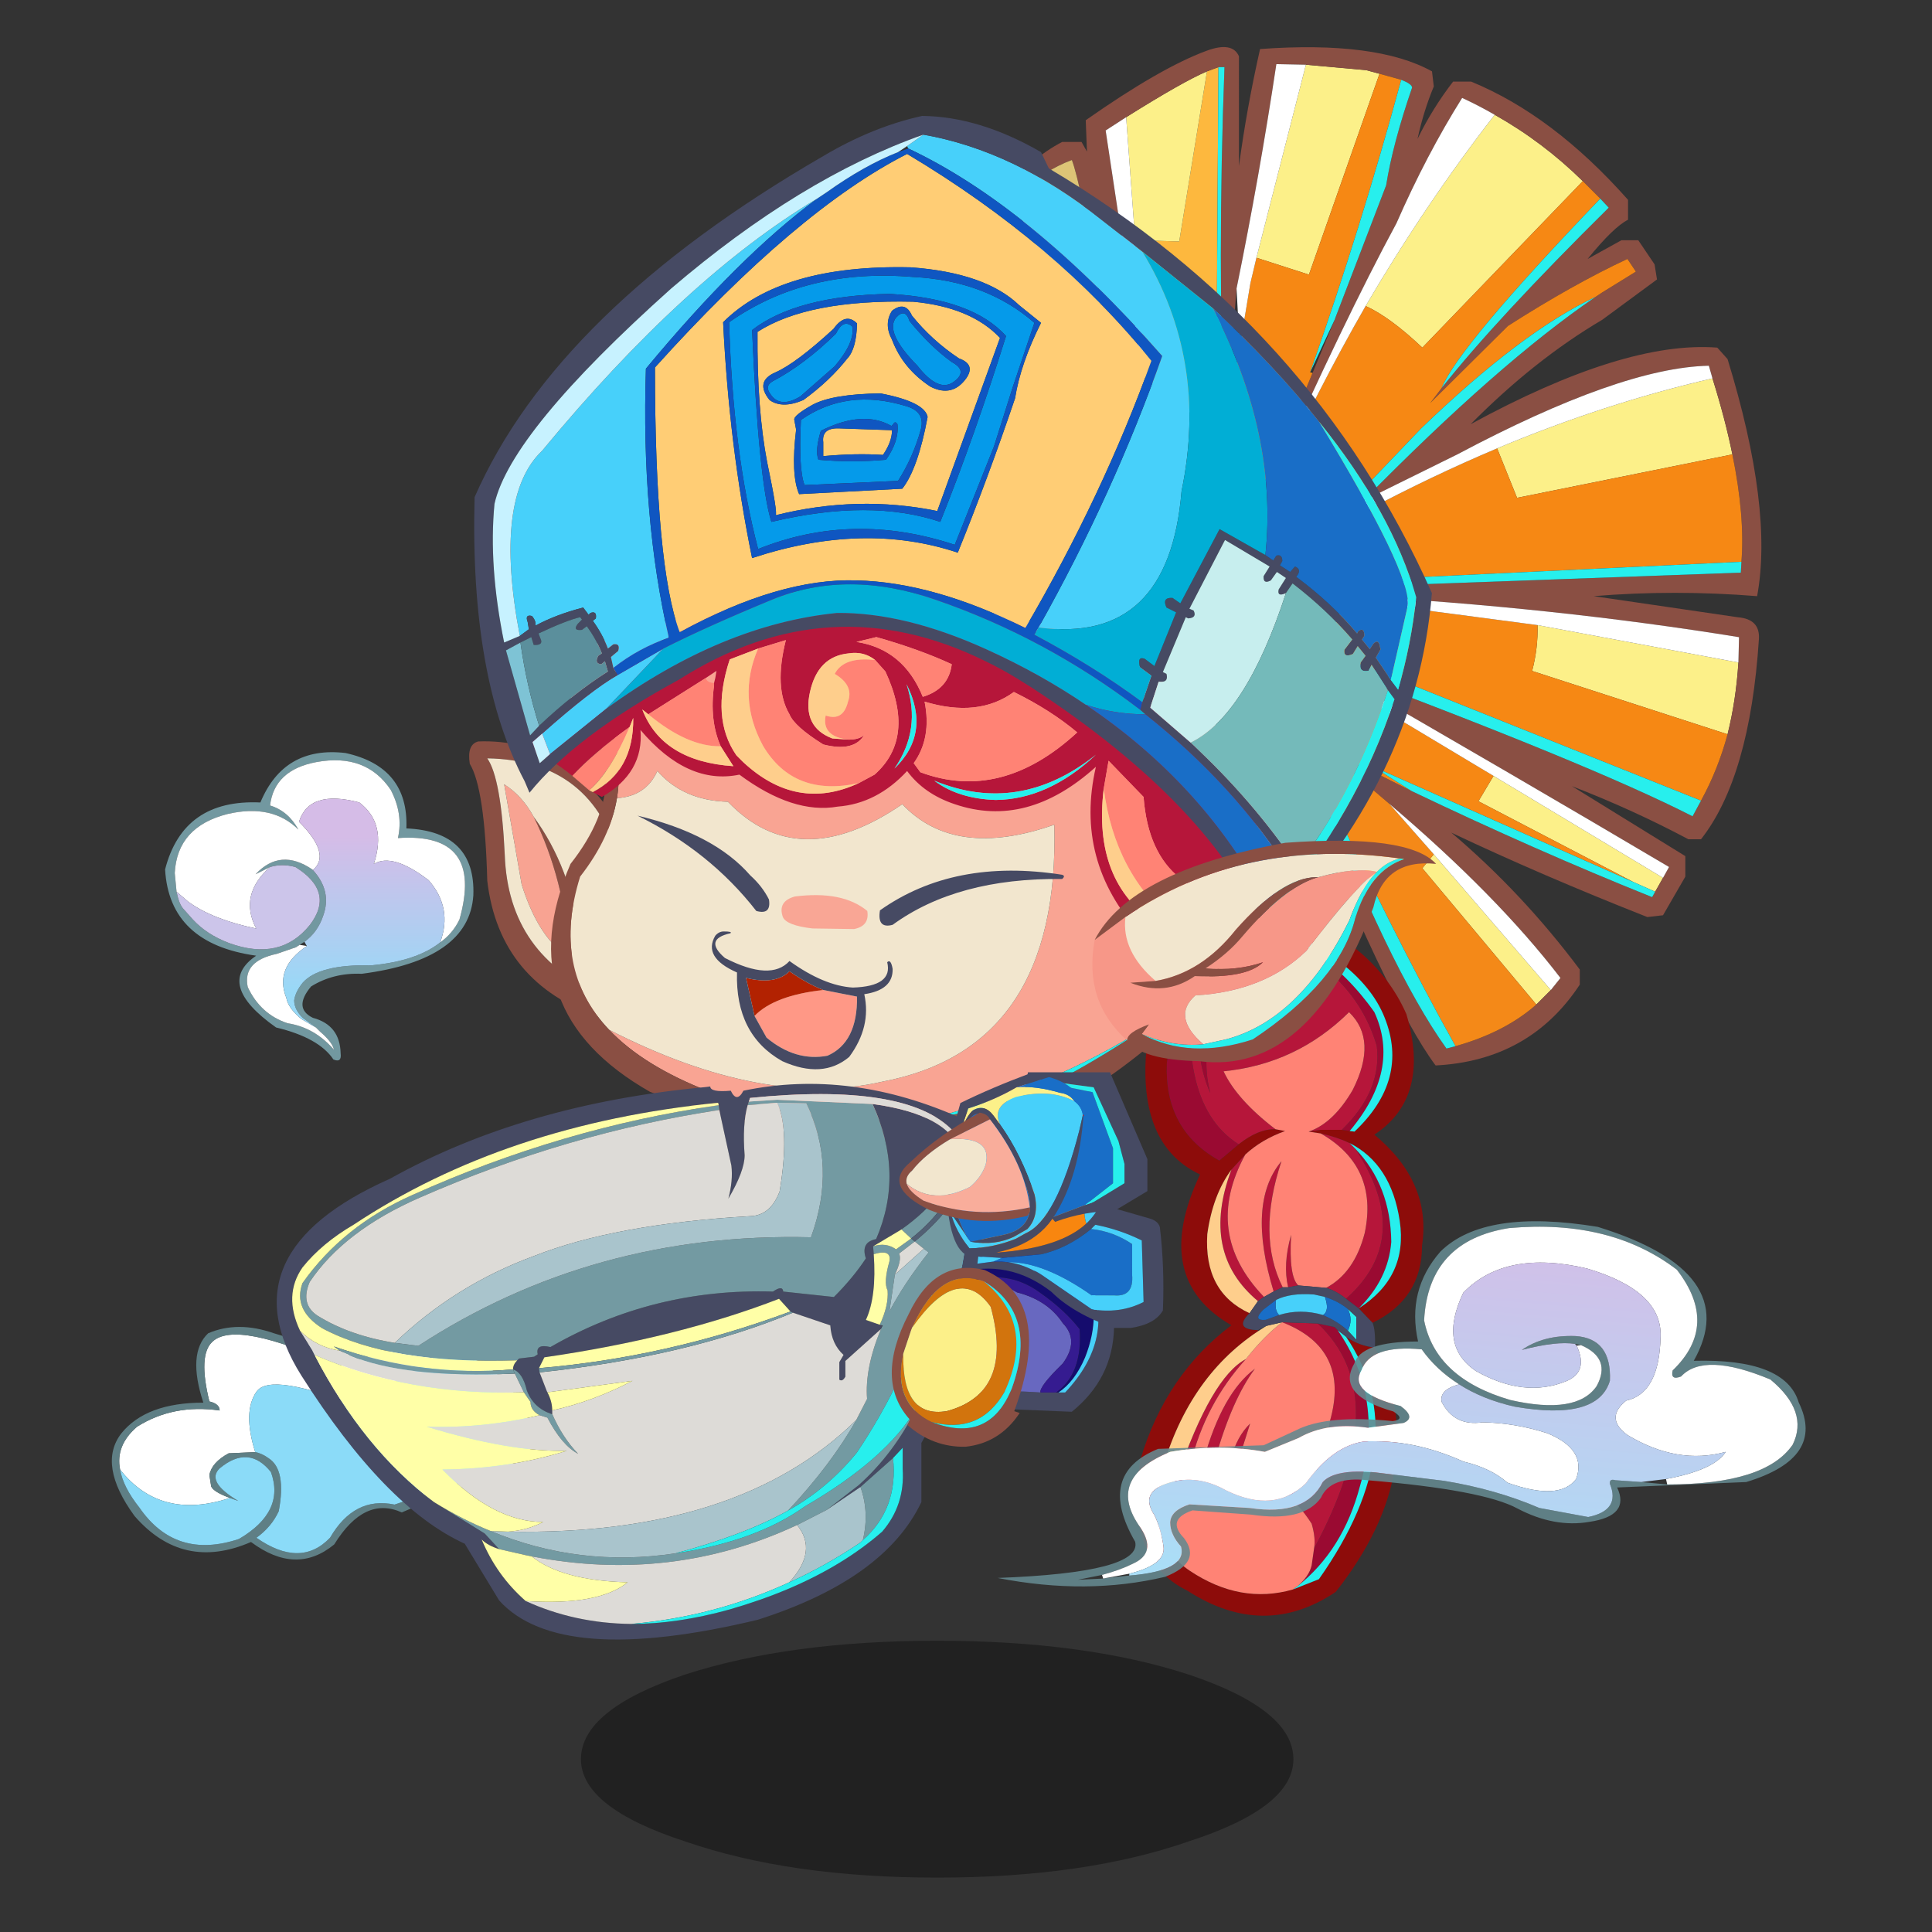 <svg xmlns:ffdec="https://www.free-decompiler.com/flash" xmlns:xlink="http://www.w3.org/1999/xlink" ffdec:objectType="frame" height="90" width="90" xmlns="http://www.w3.org/2000/svg"><rect width="100%" height="100%" fill="#333333" stroke="none"/><use ffdec:characterId="22" height="86.05" transform="matrix(1 0 0 1 5.2 2.2)" width="80.75" xlink:href="#a"/><defs><g id="a" transform="translate(-5.2 -2.2)"><use ffdec:characterId="1" height="9.8" transform="matrix(.598 0 0 1.126 27.063 76.432)" width="55.5" xlink:href="#b"/><use ffdec:characterId="3" height="84.4" transform="matrix(-.562 0 0 .562 82.05 2.2)" width="63.3" xlink:href="#c"/><use ffdec:characterId="5" height="58.95" transform="matrix(-.562 0 0 .562 66.3 42.15)" width="23.75" xlink:href="#d"/><use ffdec:characterId="7" height="25.55" transform="matrix(-.562 0 0 .562 22.05 35.05)" width="25.55" xlink:href="#e"/><use ffdec:characterId="9" height="19.3" transform="matrix(-.562 0 0 .562 24.731 61.8)" width="34.75" xlink:href="#f"/><use ffdec:characterId="11" height="30.25" transform="matrix(-.562 0 0 .562 84.1 56.9)" width="66.95" xlink:href="#g"/><use ffdec:characterId="13" height="18.9" transform="matrix(-.562 0 0 .562 54.2 55.2)" width="17.65" xlink:href="#h"/><use ffdec:characterId="15" height="84.75" transform="matrix(-.562 0 0 .562 66.9 5.4)" width="80.15" xlink:href="#i"/><use ffdec:characterId="17" height="46.05" transform="matrix(-.562 0 0 .562 45.9 50.5)" width="58.75" xlink:href="#j"/><use ffdec:characterId="19" height="15.2" transform="matrix(-.562 0 0 .562 53.45 49.95)" width="20.55" xlink:href="#k"/><use ffdec:characterId="21" height="14.85" transform="matrix(-.562 0 0 .562 47.95 59.05)" width="11.4" xlink:href="#l"/></g><g id="q" fill-rule="evenodd"><path d="m45 1.65.95.35 2.3 14.1 3.65-.1-.8 11.1v.2L45.2 32 45 1.65" fill="#fdb83e"/><path d="M45.95 2q2 .85 6.7 3.8L51.9 16l-3.65.1L45.95 2m-27.3 77.35-1.2-1.2 9.7-11.25.95 1.15-9.45 11.3M8.8 70l-.65-1.15L22.2 60.4l1.25 2.1-12.85 6.7-1.8.8m-6-13.05q-.7-2.8-.9-5.95l16.65-3.1q-.05 1.9.45 3.8L2.8 56.95m-.4-23.2q.6-2.95 1.65-6.3 8.9 2.05 17.85 5.8l-1.65 4.1-17.85-3.6M14.8 11.1q3.3-3.25 7.3-5.5 5.75 7.4 10.7 15.85-2 .9-4.7 3.45L14.8 11.1m16.85-8.9 1.1-.3 5-.45 4.1 16-4.35 1.4L31.65 2.2" fill="#fcf089"/><path d="M45 1.65h-.5q.6 15.75 0 30.85l-.4-.65V29.8l-.1-3.5-.5-6.3q-1.9-9.3-3.3-18.6l-2.45.05-5 .45-1.1.3-1.8.5q-.9.35-.9.65 1.6 4.65 2.15 8.1l4.2 10.95.05.15L37.2 27l3.75 9.05-.3.15q-6.1-13.65-10.4-21.6-2.5-5.7-5.45-10.4-1.4.65-2.7 1.4-4 2.25-7.3 5.5l-1.45 1.45-.7.75q9.3 9.2 13.85 14.95l.95 1.25L21 23.1q-5.4-3.45-9.9-5.55l-.7 1.05 2.75 1.7.6.4q8 5.45 19.25 16.9l-7.8-3.85q-13.55-7.2-20.85-7.35l-.3 1.05Q3 30.8 2.4 33.75q-1.05 5.15-.75 8.9l.05.9 30.25 1.1q.2.5 2.35.8-17.05.95-32.45 3.45L1.9 51q.2 3.15.9 5.95.8 2.95 2.2 5.5l.7 1.3Q14.2 59.4 36.75 51q-16.6 9.55-29.1 16.95l.5.9L8.8 70l.25.45q9.6-3.85 19.95-8.8l8.15-4.1q-3.35 2.6-6.3 5.15-8.95 7.6-14.2 14.45l.8 1 1.2 1.2q2.6 2.3 6.7 3.45l.75.2q4.8-6.7 11.1-23.1l1.75-.7Q30.9 79.2 27 84.4q-7.8-.4-11.95-6.7v-1.25Q19.8 70.1 25.7 65.1q-7.5 3.55-16.25 7l-1.3-.15-1.85-3.2v-1.7l9.4-5.8q-5.05 1.95-9.65 4.4H5Q.95 60.5.2 49.05q-.1-1.65 1.75-1.8L13.9 45.5q-6.7-.55-13.55 0Q-1 38.25 2.8 25.85l.85-.95q7.7-.6 20.45 6.35-5.3-5.35-10.9-8.65l-4.55-3.35.2-1.25 1.35-2h1.4l2.8 1.55q-2.15-2.65-3.35-3.25v-1.65q6.2-7 13-9.8h1.5q1.7 2.2 2.95 4.75-.5-2.3-1.35-4.35L27.3 2Q31.9-.55 41.55.15q1.1 4.85 1.75 9.7V.75Q43.85-.5 46 .3q3.8 1.4 10 5.75l-.1 2.6.45-.8h1.6q2.55 1.3 5.35 4.55l-1.25.5q-1.35-1.5-2.7-2.45-1.1-.7-2.2-1.1-.35.9-.95 3.75-.95 4.7-2.4 14.8l-2.5-.8 3.05-20.2-1.7-1.1q-4.7-2.95-6.7-3.8L45 1.65" fill="#8a4f43"/><path d="M25.35 82.8q-4.1-1.15-6.7-3.45l9.45-11.3-.95-1.15 3.7-4.2q2.95-2.55 6.3-5.15l.05 1.65q-6.75 14.5-11.85 23.6" fill="#f48918"/><path d="M37.15 57.55 29 61.65l3.25-2.05-21.65 9.6 12.85-6.7-1.25-2.1 14.6-8.75.35 5.9M5 62.45q-1.4-2.55-2.2-5.5L19 51.7q-.5-1.9-.45-3.8l15.9-2.1 1.8 4.15L5 62.45m-3.35-19.8q-.3-3.75.75-8.9l17.85 3.6 1.65-4.1q5.45 2.3 11 5.25l-.85 5.6-30.4-1.45m12.1-21.95-.6-.4-2.75-1.7.7-1.05q4.5 2.1 9.9 5.55l6.45 6.4-.95-1.25q-1.4-3.45-13.15-15.7l1.45-1.45 13.3 13.8q2.7-2.55 4.7-3.45 4.05 7.05 7.6 14.85l-6.6 1.15-5.6-5.85q-8.35-8.05-14.45-10.9m27.2 15.35L37.2 27l.2-.05q-4.25-12.1-7.55-24.25l1.8-.5 5.85 16.65 4.35-1.4.5 2.1.7 4.2 1.05 6.05v2.05l-3.15 4.2" fill="#f68814"/><path d="M53.8 27.9q1.45-10.1 2.4-14.8.6-2.85.95-3.75 1.1.4 2.2 1.1 1.35.95 2.7 2.45l-8.25 15" fill="#ddc476"/><path d="m52.65 5.8 1.7 1.1-3.05 20.2h-.2l.8-11.1.75-10.2m-35.2 72.35-.8-1q5.25-6.85 14.2-14.45l-3.7 4.2-9.7 11.25m-9.3-9.3-.5-.9q12.5-7.4 29.1-16.95l.05.65-14.6 8.75-14.05 8.45M1.9 51l-.05-2.1q15.4-2.5 32.45-3.45l.15.35-15.9 2.1L1.9 51m2.15-23.55.3-1.05q7.3.15 20.85 7.35L33 37.6l-.1.9q-5.55-2.95-11-5.25-8.95-3.75-17.85-5.8M22.1 5.6q1.3-.75 2.7-1.4 2.95 4.7 5.45 10.4 4.3 7.95 10.4 21.6l-.25.1q-3.55-7.8-7.6-14.85Q27.85 13 22.1 5.6m15.65-4.15 2.45-.05q1.4 9.3 3.3 18.6l-.2 3.7-.25.05-.7-4.2-.5-2.1-4.1-16" fill="#fff"/><path d="M44.5 32.5q.6-15.1 0-30.85h.5L45.2 32l-.7.5m-7.3 27.4Q30.9 76.3 26.1 83l-.75-.2q5.1-9.1 11.85-23.6v.7M29 61.65q-10.35 4.95-19.95 8.8L8.8 70l1.8-.8 21.65-9.6L29 61.65M36.75 51Q14.2 59.4 5.7 63.75l-.7-1.3 31.25-12.5.5 1.05m-4.8-6.35L1.7 43.55l-.05-.9 30.4 1.45-.1.55M33 37.6Q21.75 26.15 13.75 20.7q6.1 2.85 14.45 10.9l5.6 5.85-.8.15m-6.5-9.35Q21.95 22.5 12.65 13.3l.7-.75Q25.1 24.8 26.5 28.25m8.85-5.7-.05-.15-4.2-10.95q-.55-3.45-2.15-8.1 0-.3.9-.65 3.3 12.15 7.55 24.25l-2.05-4.4" fill="#27efed"/></g><g id="r" fill-rule="evenodd"><path d="m18.7 3.65-.9-1.7 2.15.8q3.4 6.45 3.05 12.1-.35 5.55-4.5 7.5 4.1 8.65-2.6 12.5 5.45 4.1 7.55 11.15 1.35 8.3-3.9 10.85-6.35 4.1-12.3.1Q-.9 46.6 4 36.7q1.35-.15 2.4-.9-5.85 8.6 2.25 20.1l2.15.85q4.35 1.25 8.55-1.55 3.65-2.45 2.45-7.8-2.15-8.1-8.1-12.05v-.1q2.05-.05.7-1.4 3.8-1.75 3.5-6.55-.45-3.25-2-5.35l-1.15-1.25q-1.35-1.25-3.3-1.95l.8-.15q1.4-.05 3.05 1.25l1.6 1.35q4.6-2.55 4.35-8.1-.65-5.5-2.55-9.45m-11.95 15H8.5l1 .15-1 .15q-1.35.3-2.4.8-3.45 1.75-4.15 6.45-.7 4.65 3.4 7.25l-1.15 1.2q-4.1-2-4.1-6.4-.8-5.25 3.95-9.2-4.7-3.1-2.65-10Q4.2 2.7 12.7 0l1.95.75q-9.4 3.4-11.45 8.6-2.05 5.15 2.5 9.45l.4-.05.65-.1" fill="#8d0c0a"/><path d="M18.7 3.65q1.9 3.95 2.55 9.45.25 5.55-4.35 8.1l-1.6-1.35q5.65-3.55 3.4-16.2m-2.65-2.4Q6 4.3 3.85 11.7q-.45 3.7 2.9 6.95l-.65.1Q1.85 13.7 4.05 8.9q4.25-6.05 11.4-7.85l.6.2M5.65 20.2Q.7 27.6 6.4 32.65l-1.05.8q-2.45-2.4-2.7-5.5.05-4.7 3-7.75M7.1 35.25l.25-.25 1.4-.3q-6.5 6.05.3 18.65l.2 1.4q.2.9 1.2 1.75-3.8-3-5.2-8.3-2.1-7.25 1.85-12.95m10.55-24.8 1-.7q.1 3.4-1 5.85.65-2.45 0-5.15" fill="#9a0a32"/><path d="m17.8 1.95.9 1.7q2.25 12.65-3.4 16.2-1.65-1.3-3.05-1.25 3.2-2.45 4.3-4.8-6.05-.6-10.4-4.9-2.4 2.3-.3 6.45 1.6 2.75 3.65 3.45l-1-.15H6.75Q3.4 15.4 3.85 11.7 6 4.3 16.05 1.25l1.75.7M14.75 20.7l1.15 1.25q2.6 6.9-2.2 10.9l-.5-.35q5.1-5.3 1.55-11.8m-9.1-.5.45-.45q1.05-.5 2.4-.8-4.8 2.75-3.65 8.25.85 3.3 3.2 4.55-.85.25-1.65.9Q.7 27.6 5.65 20.2m5.55 11.5-.85-.15q.8-.7.6-4.2.7 2.45.25 4.35m.45 0q2.15-4.3.1-10.45 2.9 3.45.65 10.8l-.75-.35m-2.9 3 2.95-.1Q6 36.8 7.75 42.85q.35 3.25 2.3 6.25 1.9-2.15 5.25-3.1l-.95-3q1.1 1.05 1.6 2.95.65-.25 1.3 0-1.4-4.95-3.3-7.5 2.7 2 4.25 7.55l1.1.4q-1.2-5-4.6-8.75 2.85 1.5 5.7 9.8.85 1.15.65 2.4-.65-3.75-5.65-3.15-4 1.2-6.15 4.6-.35 1.2-.2 2.05-6.8-12.6-.3-18.65m8.9-24.25q.65 2.7 0 5.15 1.1-2.45 1-5.85l-1 .7" fill="#b6163a"/><path d="m10.8 56.75-2.15-.85Q.55 44.4 6.4 35.8l.7-.55q-3.95 5.7-1.85 12.95 1.4 5.3 5.2 8.3l.3.2.05.05m3.85-56 .8.3Q8.3 2.85 4.05 8.9q-2.2 4.8 2.05 9.85l-.4.05q-4.55-4.3-2.5-9.45 2.05-5.2 11.45-8.6m-8.55 19-.45.45q-2.95 3.05-3 7.75.25 3.1 2.7 5.5-4.1-2.6-3.4-7.25.7-4.7 4.15-6.45m.15 15.55-.7.75v-1.9l.7-.65q-.45.9 0 1.8" fill="#27efed"/><path d="m12.25 18.6-.8.15q1.95.7 3.3 1.95 3.55 6.5-1.55 11.8l-.8-.45q2.25-7.35-.65-10.8 2.05 6.15-.1 10.45h-.45q.45-1.9-.25-4.35.2 3.5-.6 4.2l-2.3.2Q5.7 30.5 4.85 27.2 3.7 21.7 8.5 18.95l1-.15q-2.05-.7-3.65-3.45-2.1-4.15.3-6.45 4.35 4.3 10.4 4.9-1.1 2.35-4.3 4.8m9.55 28.8q1.2 5.35-2.45 7.8-4.2 2.8-8.55 1.55l-.05-.05-.3-.2q-1-.85-1.2-1.75l-.2-1.4q-.15-.85.2-2.05 2.15-3.4 6.15-4.6 5-.6 5.65 3.15.65-.35.75-2.45m-7.1-9.75q3.4 3.75 4.6 8.75l-1.1-.4q-1.55-5.55-4.25-7.55 1.9 2.55 3.3 7.5-.65-.25-1.3 0-.5-1.9-1.6-2.95l.95 3q-3.35.95-5.25 3.1-1.95-3-2.3-6.25Q6 36.8 11.7 34.6q1.5 1.15 3 3.05" fill="#ff8375"/><path d="M15.9 21.95q1.55 2.1 2 5.35.3 4.8-3.5 6.55l-.7-1q4.8-4 2.2-10.9m-2.2 13.4q5.95 3.95 8.1 12.05-.1 2.1-.75 2.45.2-1.25-.65-2.4-2.85-8.3-5.7-9.8-1.5-1.9-3-3.05l1.3.3.7.45" fill="#fece8c"/><path d="M14.4 33.85q1.35 1.35-.7 1.4l-.7-.35-1.3-.3-2.95.1-1.4.3-.25.25-.7.55q-1.05.75-2.4.9-.05-1.45.2-2.05l1.15-1.2 1.05-.8q.8-.65 1.65-.9l2.3-.2.85.15h.45l.75.35.8.45.5.35.7 1m-2.45.15 1.1.4q1.15.1.2-.85l-1.05-.8q-1.2-.6-3.15-.45l-.9.2q-1.1.35-1.9 1l-.7.65v1.9l.7-.75q.75-.7 1.85-1.2l.2-.1q1.9-.55 3.65 0" fill="#464a63"/><path d="M12.2 32.75q.15.85-.25 1.25-1.75-.55-3.65 0-.55-.35-.15-1.5l.9-.2q1.95-.15 3.15.45" fill="#47d0fa"/><path d="m12.2 32.75 1.05.8q.95.95-.2.85l-1.1-.4q.4-.4.25-1.25M8.3 34l-.2.1q-1.1.5-1.85 1.2-.45-.9 0-1.8.8-.65 1.9-1-.4 1.15.15 1.5" fill="#196ec7"/></g><g id="s" fill-rule="evenodd"><path d="m13.3 9.75.05-.05q2.65-1.8 4.7.4l-1.2-.6q-1-.3-2.1 0-3.3 2.05-1.2 4.8 2.45 3.05 6.7 1.5 1.85-.7 3-1.95l.8-.9q.35-.4.55-1.4l.15-1.55q-.2-3.85-4.4-4.9-3.7-.85-5.85 1.3.85-1.55 2.35-2Q16.5 1.45 13 .8 8.9.05 6.85 3.1q-1.05 2-.6 4-7.15-.5-5.1 6.75.55 1.15 1.6 1.9 1.95 1.55 5.7 1.9 4.35-.1 5.7 1.45.6.75.7 1.45 0 .75-.7 1.45l-1.1.8-.35.35q-1 .85-1.15 1.5 1.6-1.85 3.85-2.2 2.25-.75 3.3-3 .45-2.15-2.4-2.75l-1.6-.55-.3-.2-.4-.25q-1.1-.8-1.55-2.15-.75-2.05.85-3.8m12.25-.05q-.35 6.15-7.55 7.15 3.45 2.35-1.65 5.95-3.55.85-4.75 2.65-.7.3-.6-.5.05-2.35 2.3-2.95 1.65-.8.15-2.6-1.85-1.15-4.2-1.05Q.35 17.2 0 11.85q-.2-5.3 5.55-5.55-.2-5.1 5.05-6.25 5.1-.6 7.05 4.1 6.4-.3 7.9 5.55" fill="#7298a0"/><path d="M13.3 9.75q-1.55-1.3 1.15-4-.85-2.7-5-1.6-2.3 1.75-1.2 5.1Q6.7 8.3 3.7 10.6q-2 2.3-.95 5.15-1.05-.75-1.6-1.9Q-.9 6.6 6.25 7.1q-.45-2 .6-4Q8.9.05 13 .8q3.5.65 3.85 3.6-1.5.45-2.35 2 2.15-2.15 5.85-1.3 4.2 1.05 4.4 4.9l-.15 1.55-1 .85q-2 1.45-5.6 2.2 1.45-2.8-1.15-5.1l1.2.6q-2.05-2.2-4.7-.4l-.05.05m-.25 13.05 1.2-.7q1.1-.9 1.25-1.75 1-2.5-1.7-4.3l.6-.1.3.2 1.6.55q2.85.6 2.4 2.75-1.05 2.25-3.3 3-2.25.35-3.85 2.2.15-.65 1.15-1.5l.35-.35" fill="#fff"/><path d="M2.75 15.75Q1.7 12.9 3.7 10.6q3-2.3 4.55-1.35-1.1-3.35 1.2-5.1 4.15-1.1 5 1.6-2.7 2.7-1.15 4-1.6 1.75-.85 3.8.45 1.35 1.55 2.15l-.2.35q2.7 1.8 1.7 4.3-.15.85-1.25 1.75l-1.2.7 1.1-.8q.7-.7.7-1.45-.1-.7-.7-1.45-1.35-1.55-5.7-1.45-3.75-.35-5.7-1.9" fill="url(#m)"/><path d="M16.85 9.5q2.6 2.3 1.15 5.1 3.6-.75 5.6-2.2l1-.85q-.2 1-.55 1.4l-.8.9q-1.15 1.25-3 1.95-4.25 1.55-6.7-1.5-2.1-2.75 1.2-4.8 1.1-.3 2.1 0" fill="url(#n)"/></g><g id="t" fill-rule="evenodd"><path d="M28.3 11.85q-3.35 4.25-9.1 2.35 1.35-.5 1.55-.95l.15-.95q-.2-1.05-1.6-1.8l-2.2-.1q1.05-3.35-.1-5-1.15-1.7-8.85 1.4l-2.5-2.1L1.6 2.15l-.15-.05h.6L5.2 2h.2q2.5.35 4.75 1.3 8.55-3.9 10.5-2.05 1.2 1.1.25 4.95-.85.2-.85.75Q23.9 6.4 26.9 8.3q1.8 1.55 1.4 3.55" fill="#fff" transform="translate(5.75)"/><path d="m19.2 14.2-.7.25q2.7-1.6 1.55-2.7-2.4-2-4.25.3-1.2 3.3 2.65 5.55 5.25 1.75 8.25-2.6 1.35-1.7 1.6-3.15.4-2-1.4-3.55-3-1.9-6.85-1.35 0-.55.85-.75.95-3.85-.25-4.95Q18.7-.6 10.15 3.3 7.9 2.35 5.4 2l4.85.15 5.3-1.6q3-1.05 5.45 0 1.75 1.65.4 5.75 4.75 0 6.8 2.55 2 2.6-1.1 6.85-4 4.6-9.65 2.15-3.75 2.8-6.9.2-2.5-4.05-5.6-2.65l-9.3-4 9.9 3.35q3.35-.7 5.35 2.75 2.45 2.55 6.1 0-1.25-.9-1.85-2.2-.65-3.45.85-4.4.55-.4 1.1-.5l2.2.1q1.4.75 1.6 1.8l-.15.95q-.2.45-1.55.95" fill="#65888f" fill-opacity=".894" transform="translate(5.75)"/><path d="M28.3 11.85q-.25 1.45-1.6 3.15-3 4.35-8.25 2.6-3.85-2.25-2.65-5.55 1.85-2.3 4.25-.3 1.15 1.1-1.55 2.7l.7-.25q5.75 1.9 9.1-2.35M17.1 10.4q-.55.1-1.1.5-1.5.95-.85 4.4.6 1.3 1.85 2.2-3.65 2.55-6.1 0-2-3.45-5.35-2.75l-9.9-3.35.2-.15-.95-.35q-.65-.3-.65-1.4 0-2 1.5-4.1Q-2.4 2.8.6 2.15h1L5.65 4.7l2.5 2.1q7.7-3.1 8.85-1.4 1.15 1.65.1 5" fill="#8bdbf8" transform="translate(5.75)"/></g><g id="u" fill-rule="evenodd"><path d="M17.2.45Q5.1 4.2 9.25 11.55q-7.6-.2-8.7 3.45-2.25 4.6 4.35 6.6l10.7.45q-1.1 2.35 2.3 2.85 2.9.5 5.95-1.1 2.85-1.55 12.45-2.35 3.05-.35 3.85 1.45 1.45 2.05 5.8 1.4l4.85-.35q2.2.75.7 2.3-1.5 2 1.55 3.2 6.5 1.55 13.9.1-12-.45-11.4-3 3.25-5.6-1.9-7.7l-8.75-.3-2.7-1.25q-2.55-1.3-8-.75-1.1-.15-.05-.8 4.75-1.35 3.25-3.95-.55-1.85-5.3-1.85.95-4.25-1.85-7.45Q26.6-1.1 17.2.45M11.45 21.8q-8.15 0-10.4-3.3-1.35-2.75 1.85-5.4 5.5-2.3 7.4-.25.9.35.7-.5Q7.1 8.6 10.65 4q5.5-4.2 13.9-3.45 6.7 1.05 7.05 7.65-.95 4.8-7.15 6.6-5.5 1.25-7.15-1.15-1.25-2.3 1.3-3.4l.5-.1q1.5-.25 4.4.5-1.8-1.25-4.45-1.15-3 .2-2.85 3.7 1 3.35 7.9 2.15 2.65-.6 4.6-1.85 1.9-1.2 3.1-2.9 4.25-.4 5 1.75 1.1 1.85-3.25 2.95-1.3.95-.25 1.4l2.95.4q3.4-.5 5.75.85l2.8 1.15q3.8-.7 7.85 0 5.4 2.2 2.45 6.3-1.35 2.05.6 2.95 1.1.55 2.6.95l2 .4-2.1-.1-.25-.05-1.9-.2H56q-4.8-.4-4.25-2.4.9-1 .9-2-.05-1-1.6-1.5l-5 .3q-4.65.7-6.05-2.15-1-1.1-4.35-.8l-5.7.7q-4.3.7-7.9 2.25L18 24.5q-2.7-.55-1.8-2.75.05-.45-.45-.3l-2.15.15-2.15.2" fill="#65888f" fill-opacity=".894"/><path d="M18.6 10.25q-2.55 1.1-1.3 3.4 1.65 2.4 7.15 1.15 6.2-1.8 7.15-6.6-.35-6.6-7.05-7.65Q16.15-.2 10.65 4 7.1 8.6 11 12.35q.2.85-.7.5-1.9-2.05-7.4.25-3.2 2.65-1.85 5.4 2.25 3.3 10.4 3.3l.1-.45q-4-.75-4.95-2.25 4 1.1 8.15-1.4 1.9-1.4.1-2.85-2.75-.6-2.85-5.3-.15-3.8 6.1-5.65 6.75-1.6 10.25 2 2.1 4.4-1.05 6.5-4 2.25-7.45.85-1.9-.75-.9-2.95l-.35-.05m39.35 19.3.25.05.1-.3q-1.5-.4-2.6-.95-1.95-.9-.6-2.95 2.95-4.1-2.45-6.3-4.05-.7-7.85 0L42 17.95q-2.35-1.35-5.75-.85l-2.95-.4q-1.05-.45.25-1.4 4.35-1.1 3.25-2.95-.75-2.15-5-1.75-1.2 1.7-3.1 2.9 1.65.45 1.45 1.45-1.05 2.05-3.4 1.7-2.7.05-5.35.9-3.3 1.35-2.4 3.8 1.4 1.85 5.7.3 1.35-1.2 3.65-1.75 4.2-1.9 8.3-1.65 2.55.4 4.75 3.45 2.6 2.55 6.6.6 2.4-1.35 4.7-.65 2.55.75 1.25 2.7-.55 1.15-.75 2.6-.2 1.5 2.85 2.25l1.9.35" fill="#fff"/><path d="M56 29.35h.05v-.15l-.05.15" fill="url(#o)"/><path d="m13.6 21.6 2.15-.15q.5-.15.45.3-.9 2.2 1.8 2.75l4.05-.75q3.6-1.55 7.9-2.25l5.7-.7q3.35-.3 4.35.8 1.4 2.85 6.05 2.15l5-.3q1.55.5 1.6 1.5 0 1-.9 2-.55 2 4.25 2.4l.05-.15q-3.05-.75-2.85-2.25.2-1.45.75-2.6 1.3-1.95-1.25-2.7-2.3-.7-4.7.65-4 1.95-6.6-.6-2.2-3.05-4.75-3.45-4.1-.25-8.3 1.65-2.3.55-3.65 1.75-4.3 1.55-5.7-.3-.9-2.45 2.4-3.8 2.65-.85 5.35-.9 2.35.35 3.4-1.7.2-1-1.45-1.45-1.95 1.25-4.6 1.85-6.9 1.2-7.9-2.15-.15-3.5 2.85-3.7 2.65-.1 4.45 1.15-2.9-.75-4.4-.5l-.15.15q-1 2.2.9 2.95 3.45 1.4 7.45-.85 3.15-2.1 1.05-6.5-3.5-3.6-10.25-2-6.25 1.85-6.1 5.65.1 4.7 2.85 5.3 1.8 1.45-.1 2.85-4.15 2.5-8.15 1.4.95 1.5 4.95 2.25l2.05.25" fill="url(#p)"/></g><g id="v" fill-rule="evenodd"><path d="M8.7 17.2h1.5q2.85-.2 5.35 0 .05.85-.6 1.3l-7.35.3q-3.4-2.75-3.5-6.95.1-2.05.85-3.75l1.25-.5q-2.3 5.1 1.95 9.6h.55" fill="#464a63"/><path d="m13.7 7.65 2.8.35q1 2.1 1.15 4.3.1 2.8-2.1 4.9-2.5-.2-5.35 0 .1-.5-1.85-2.4-1.4-1.9 0-3.35 1.25-1.9 3.8-2.55 1.25-.65 1.55-1.25" fill="#6868c0"/><path d="M8.9 17.2q-2.2-1.55-1.95-5.25 1.25-1.6 3.25-3 1.6-1.2 3.5-1.3-.3.6-1.55 1.25-2.55.65-3.8 2.55-1.4 1.45 0 3.35 1.95 1.9 1.85 2.4H8.9" fill="#351b90"/><path d="m6.5 7.45 7.3-3.2Q15.5 6.1 16.5 8l-2.8-.35q-1.9.1-3.5 1.3-2 1.4-3.25 3-.25 3.7 1.95 5.25h-.2q-1.35-.9-2.2-2.9-1.45-3.65 0-6.85" fill="#150c6d"/><path d="M6.5 7.45q-1.45 3.2 0 6.85.85 2 2.2 2.9h-.55Q3.9 12.7 6.2 7.6l.3-.15" fill="#47d0fa"/><path d="m16.45 4.9.15.3q-.95.85-1.65.75l-1.55.1-3.25-.3q-2.2-.5-4.15-2.1l-.35-.35Q3.6 3.7 1.8 4.6l-.15 5.1q1.95 1 4.3.6l4.15-2.85q.45-.3.65-.35 1.05-.55 2.15-.7l.5-.05h.7l1.5.2 2 .5-.55.25q-4.2-1.2-7.75 1.55-1.8 1.8-5.2 3H2.7q-2-.3-2.65-1.45Q-.1 6.9.3 3.5q.15-.55.95-.75l4-1.15q.4.9 1.15 1.6 2.15 2 7.3 2.4l2.75-.7" fill="#464a63"/><path d="m16.45 4.9-2.75.7q-5.15-.4-7.3-2.4.3-.95 0-1.9L10.9 0q4.05 1.65 5.55 4.9" fill="#f8860f"/><path d="M14.1 6.35h-.7l-.5.05q-2.95-.05-6.95 2.75H4.1q-1.65.15-1.5-1.7V4.9Q4.15 3.85 6 3.65q1.95 1.6 4.15 2.1l3.25.3.7.3" fill="#196ec7"/><path d="M6.4 3.2q-.75-.7-1.15-1.6l1.15-.3q.3.95 0 1.9m11.2 3.85-2-.5-1.5-.2-.7-.3 1.55-.1q.7.1 1.65-.75 1.05.5 1 1.85m-4.7-.65q-1.1.15-2.15.7-.2.05-.65.35L5.95 10.3q-2.35.4-4.3-.6l.15-5.1q1.8-.9 3.85-1.3l.35.35q-1.85.2-3.4 1.25v2.55q-.15 1.85 1.5 1.7h1.85q4-2.8 6.95-2.75" fill="#47d0fa"/></g><g id="w" fill-rule="evenodd"><path d="m67.65 61.9-.3-2.55q4.6-7.8 12.05-7.5.95.25.7 1.85-1.25 2.05-1.45 9.7-1 8.5-9.4 11.35L69 72.9q7.9-3.25 8.2-11.65.3-6.35 1.45-8-8.8.15-11 8.65m4.15 7.85-.85-1.6q.8-5.9 3.85-10.05-2.55 5.15-3 11.65" fill="#8a4f43"/><path d="M74.8 58.1q.95-1.75 2.45-2.7l-1.45 8.3q-1.45 4.6-4 6.05.45-6.5 3-11.65" fill="#f8a392"/><path d="M67.65 61.9q2.2-8.5 11-8.65-1.15 1.65-1.45 8-.3 8.4-8.2 11.65l-1.35-11m4.15 7.85q2.55-1.45 4-6.05l1.45-8.3q-1.5.95-2.45 2.7-3.05 4.15-3.85 10.05l.85 1.6" fill="#f2e6ce"/><path d="M67.9 56.55q-2.4-.15-3.35-2.25-2.15 2.45-5.85 2.55-5.85 6.1-14.45.2-4.35 4.6-12.6 1.7-.5 18.5 14.25 21.3 9.85 2.25 22.65-4.3-2.85 3-8.25 5.1-10.25 3.2-18.75 2.15-9.7-2.5-17.6-7.5-7.75-5.25-13.75-14.75 11.8-19.85 32.6-20 16.85-1.8 30.85 4.65.45 1.05-1.9 2.85-1.2.9-3.2 1.95-1.15 3.25-.65 6.35" fill="#f9a493"/><path d="M68.55 75.75q-12.8 6.55-22.65 4.3-14.75-2.8-14.25-21.3 8.25 2.9 12.6-1.7 8.6 5.9 14.45-.2 3.7-.1 5.85-2.55.95 2.1 3.35 2.25.55 3.3 3.05 6.5 2.4 7.65-2.4 12.7" fill="#f2e6ce"/><path d="M67.9 56.55q-.5-3.1.65-6.35 2-1.05 3.2-1.95-5.9 6.25 0 13.75 5.25 12.15-6.6 18.9-20.25 7.7-36.2-.05Q19.4 74.9 9.7 61.6l.5-.85q6 9.5 13.75 14.75 3.75 2.5 6.75 4.1 5.05 2.7 10.85 3.4 8.5 1.05 18.75-2.15 5.4-2.1 8.25-5.1 4.8-5.05 2.4-12.7-2.5-3.2-3.05-6.5" fill="#8a4f43"/><path d="M23.95 75.5q7.9 5 17.6 7.5-5.8-.7-10.85-3.4-3-1.6-6.75-4.1" fill="#27efed"/><path d="m48.7 51.7 1.35-.1q2.5-.95 1.85-3.85-.65-2.95-3.2-3.2-1.25-.2-2.2.55l-.85.95q-2.55 5.5.9 8.55l1.3.7q5.15 2.4 9.6-1.75l.2-.2L58 53q2.15-3.1.55-7.95l-2.35-.9-2.3-.7q1 3.95-.3 6.15-.4 1-2.8 2.5-2.55.65-3.4-.8.4.4 1.3.4m-.65-8.1-1.65-.4q-3.55 1-6.25 2.25.25 2.05 2.4 2.7 1.6-3.95 5.5-4.55M69.9 56.05l-.75.4q-3.5-2-3.2-5.55-3.9 4.6-8.2 3.7-4.45 3.3-8.15 2.65-3.25-.25-5.75-2.95-1.4 1.9-3.95 2.75-6 2.05-11.7-3.1 1.8 7.8-3.65 13.8-1.2.05-1.4-.75 5.35-3.5 4.4-11.25l-.4-2.3-2.9 3q-.35 4.65-3.05 6.75L19 64.85l-5.9-3.1q7.35-13.2 20.65-19.25 18.45-8.05 33.6 3.05l7.75 6.25.1.65q-1.95.9-3.6 2.25-1.7-1.85-4.75-4.05l-.3-.75q-.05 4.4 3.35 6.15m-33.4.65q3.1-.1 5.1-1.6-7.05 2.9-13.4-2.15 3.95 3.7 8.3 3.75m6.8-3.05q-1.5-2.1-.9-5.1-4.45 1.35-7.4-.8-3.05 1.5-5.25 3.35 6.3 5.8 13 3.3l.55-.75m1.6.45q-2.25-3.25-1-7-2.05 4.05 1 7M59.85 47v.2q.4 2.9-.55 5.05l-1.05 1.65q5.9-.4 7.55-4.7l-.5.4-4.75-3-.9-.6.1.6.1.4" fill="#b6163a"/><path d="M46.5 45.1q2.6-.3 3.35 1.15-1.6.95-1.1 2.3.4 1.65 1.85 1.15.35 1.75-1.9 2-.9 0-1.3-.4.85 1.45 3.4.8 2.4-1.5 2.8-2.5 1.3-2.2.3-6.15l2.3.7q1.75 4.05-.4 8.05-2.55 4.3-7.95 3.1l-1.3-.7q-3.45-3.05-.9-8.55l.85-.95m1.55-1.5q-3.9.6-5.5 4.55-2.15-.65-2.4-2.7 2.7-1.25 6.25-2.25l1.65.4m18.8 7.05q3.05 2.2 4.75 4.05l-1.4 1.2q-1.75-1.5-3.35-5.25M19 64.85l2.2-1.65q2.7-2.1 3.05-6.75l2.9-3 .4 2.3q-.9 7.05-5.85 11.1-3.05-.45-2.7-2m24.3-11.2-.55.75q-6.7 2.5-13-3.3 2.2-1.85 5.25-3.35 2.95 2.15 7.4.8-.6 3 .9 5.1m16-1.4q.95-2.15.55-5.05V47q.55 0 .7-.4l4.75 3q-3.25 2.7-6 2.65" fill="#ff8375"/><path d="M48.7 51.7q2.25-.25 1.9-2-1.45.5-1.85-1.15-.5-1.35 1.1-2.3-.75-1.45-3.35-1.15.95-.75 2.2-.55 2.55.25 3.2 3.2.65 2.9-1.85 3.85l-1.35.1m-.85 3.6q5.4 1.2 7.95-3.1 2.15-4 .4-8.05l2.35.9Q60.15 49.9 58 53l-.35.35-.2.2Q53 57.7 47.85 55.3m22.05.75q-3.4-1.75-3.35-6.15l.3.75q1.6 3.75 3.35 5.25l-.3.15m-42.35-.3q.95 7.75-4.4 11.25l-1.45-.15q4.95-4.05 5.85-11.1M65.3 49.6l.5-.4q-1.65 4.3-7.55 4.7l1.05-1.65q2.75.05 6-2.65" fill="#fece8c"/><path d="M36.5 56.7q-4.35-.05-8.3-3.75Q34.55 58 41.6 55.1q-2 1.5-5.1 1.6m8.4-2.6q-3.05-2.95-1-7-1.25 3.75 1 7" fill="#27efed"/><path d="M51.3 6.85q10.9 6.5 22.8 20.9 4.05 3.85 1.85 15.35l-.75-.55.1-.6q.25-.65-.35-.5-.35.4-.3.8-1.65-.9-3.95-1.5l-.45.6-.15-.15q-.55-.2-.45.45l.25.2q-.8 1.1-1.25 2.3l-.45-.35q-.6-.1-.4.55l.6.5-.2.9q-2.1-1.65-4.6-2.5 2.3-9.95 1.9-22.3-7.75-9.35-14.2-14.1m-8.8-5.3 1.35.95-.1.2Q33.65 7.45 22.7 19.9q4.05 11.45 10.25 22.5-10.8 1.45-11.85-11.3-2.25-10.85 3.25-19.85l3.4-2.65Q34.9 2.9 42.5 1.55m21.55 42.6 3.8 2.2q2.2 1.25 6.25 4.85l-.65 1.7-4.65-3.75-4.75-5" fill="#47d0fa"/><path d="M43.55 12.55q-6.2.45-9 3.15l-1.8 1.45q1.7 3.4 2.15 6.25 2.25 6.65 4.75 12.8 7.8-2.6 17.05.45 1.9-9.3 2.4-19.55-4.8-4.8-15.55-4.55m-4.6 9.2q1.15 1.6 2.95.7 2.3-1.5 3.2-3.9.7-1.3 0-2.4-1.1-.85-1.65.4-1.65 2.05-3.9 3.55-1.4.5-.6 1.65m15.8-.5q-1.7-.75-4.8-3.6-1-1.4-1.95-.45.05 2.1.8 2.9 1.45 1.85 3.65 3.45 1.75.75 2.8 0 1.25-1.55-.5-2.3m1.5-3.35q.05 6.4-.8 10.8-.9 4.3-.7 4.4-6.8-1.7-13.4-.35l-5.2-14.35q2.4-2.55 7.2-3 8.7-.2 12.9 2.5M52.8 31.35q.7-1.6.25-5.35l.15-.8q.1-.35-1.5-1.25-1.65-.9-5.65-.95-3.65.7-3.9 1.95.8 4.3 2.1 5.95l8.55.45m-6.95-3.25q-.75-1.1-.75-2.05l4.4-.15q1.45-.05 1.3 1.15v1.15q-2.7-.25-4.95-.1m2.2 10.4q-6.4.15-14 3.95Q27.6 31.4 23.6 20.3q7.85-9.75 20.25-17.15Q53 7.8 64.75 20.85q0 16.5-2.05 21.95-8.25-4.5-14.65-4.3" fill="#ffcd75"/><path d="M40 22.05q-1.25-.9.15-1.65 1.8-1.3 3.5-3.4.35-1.1 1.1-.3 1 1.2-1.75 4-1.75 2.25-3 1.35m2.7 3.9q-.35-1.45 1.25-1.9 4.9-1.5 8.7 1.15.2 4.15-.3 5.4l-7.75-.35q-1.25-1.95-1.9-4.3m-7.6-3.45-1.8-5.35q4-3.5 10.05-3.8 8.85-.75 15.25 3.75-.3 10.75-2.4 18.8-7.85-3.15-16.3-.35l-3.25-8.15-1.55-4.9m9.9 3.05q-.15-.3-.35 0-.15 1.4.95 2.95 2.8.25 5.6 0 .3-.75-.2-2.4-3.5-1.75-5.85-.4l-.15-.15m10.15-2.45q-.8 1.15-2.45.15l-2.85-2.5q-1.7-2-1.45-3.3.75-.65 1.35.6Q52.35 20.6 55 22q.7.4.15 1.1m-19.5-4.85q2.55 8.15 5.45 15.4 5.8-1.95 14 0 1.05-3.3 1.6-15.9-3.7-2.85-11.4-3-6.9.4-9.65 3.5" fill="#059aea"/><path d="M44.6 3q2.8 1.1 5.95 3.35l.75.5q6.45 4.75 14.2 14.1.4 12.35-1.9 22.3 2.5.85 4.6 2.5l-.35.6-3.8-2.2q-3.55-1.8-9-4.05-6.2-2.55-13.55 0-9.15 3.15-17 9.15l-.15-.65q4.05-3 8.95-5.6l-.35-.6q-6.2-11.05-10.25-22.5Q33.65 7.45 43.75 2.7l.85.3m-1.05 9.55Q54.3 12.3 59.1 17.1q-.5 10.25-2.4 19.55-9.25-3.05-17.05-.45-2.5-6.15-4.75-12.8-.45-2.85-2.15-6.25l1.8-1.45q2.8-2.7 9-3.15M40 22.05q1.25.9 3-1.35 2.75-2.8 1.75-4-.75-.8-1.1.3-1.7 2.1-3.5 3.4-1.4.75-.15 1.65m-1.05-.3q-.8-1.15.6-1.65 2.25-1.5 3.9-3.55.55-1.25 1.65-.4.7 1.1 0 2.4-.9 2.4-3.2 3.9-1.8.9-2.95-.7m-3.85.75 1.55 4.9 3.25 8.15q8.45-2.8 16.3.35 2.1-8.05 2.4-18.8-6.4-4.5-15.25-3.75-6.05.3-10.05 3.8l1.8 5.35m7.6 3.45q.65 2.35 1.9 4.3l7.75.35q.5-1.25.3-5.4-3.8-2.65-8.7-1.15-1.6.45-1.25 1.9m12.05-4.7q1.75.75.5 2.3-1.05.75-2.8 0-2.2-1.6-3.65-3.45-.75-.8-.8-2.9.95-.95 1.95.45 3.1 2.85 4.8 3.6m.4 1.85q.55-.7-.15-1.1-2.65-1.4-5.25-3.95-.6-1.25-1.35-.6-.25 1.3 1.45 3.3l2.85 2.5q1.65 1 2.45-.15M45 25.55l.15.15q2.35-1.35 5.85.4.5 1.65.2 2.4-2.8.25-5.6 0-1.1-1.55-.95-2.95.2-.3.35 0m.85 2.55q2.25-.15 4.95.1v-1.15q.15-1.2-1.3-1.15l-4.4.15q0 .95.75 2.05m6.95 3.25-8.55-.45q-1.3-1.65-2.1-5.95.25-1.25 3.9-1.95 4 .05 5.65.95 1.6.9 1.5 1.25l-.15.8q.45 3.75-.25 5.35m3.45-13.45q-4.2-2.7-12.9-2.5-4.8.45-7.2 3l5.2 14.35q6.6-1.35 13.4.35-.2-.1.7-4.4.85-4.4.8-10.8m-20.6.35q2.75-3.1 9.65-3.5 7.7.15 11.4 3-.55 12.6-1.6 15.9-8.2-1.95-14 0-2.9-7.25-5.45-15.4m12.4 20.25q6.4-.2 14.65 4.3 2.05-5.45 2.05-21.95Q53 7.8 43.85 3.15q-12.4 7.4-20.25 17.15 4 11.1 10.45 22.15 7.6-3.8 14-3.95" fill="#0f56c1"/><path d="m75.95 43.1 1.3.55q1.3-6.35.8-11.5Q76.7 26.2 63.4 14.3 52.7 5.15 42.5 1.55 34.9 2.9 27.75 8.6l-3.4 2.65-5.85 4.7q-5.15 4.8-8.8 9.4-6.05 7.5-8.05 14.55.4 3.85 1.5 7.65l.6-.8L5 44.9l-.4-.7.05-.15q.1-.75.55-.3l.3.45.65-.8-.2-.3q0-.75.5-.4l.1.2q2.15-2.55 5.05-4.7l-.15-.2q-.25-.45.25-.65l.4.45.85-.55-.2-.35q0-.6.5-.45l.25.4.65-.45 3.8-2.15 3.25 6.15q.3-.2.65-.45.9-.05.5.8l-.8.4 1.8 4.45.8-.6q.65-.25.4.7l-.95.7.75 2.2.15.65-.4.35Q16.6 55.55 12 62.9l-.5-.7q3.75-5.55 8.85-10.25l3.35-2.9-.7-2.15q-.85.1-.65-.65l.3-.15-1.9-4.55-.2.1q-.75-.05-.45-.65l.35-.15-2.95-5.7-3.7 2.2.5.8q.05.7-.6.35l-.5-.7-.75.5.6.95q.15.65-.6.3l-.55-.8Q9.1 40.9 6.95 43.4l.65.85q.1.7-.7.35l-.4-.65-.65.8.4.55q.2.85-.65.7l-.25-.5L4 47.6l-.55.75Q6.5 57.75 13.6 66.1l.45-.85q5.25-9.9 15-16.45 3.75-2.55 8.15-4.55 6.8-3.1 12.45-3.05 9.55.95 19.15 7.95l4.65 3.75.85.75.6-1.75-.8-.7q-4.05-3.6-6.25-4.85l.35-.6.2-.9-.6-.5q-.2-.65.4-.55l.45.35q.45-1.2 1.25-2.3l-.25-.2q-.1-.65.45-.45l.15.15.45-.6q2.3.6 3.95 1.5-.05-.4.3-.8.6-.15.35.5l-.1.6.75.55M42.6 0q4.1.9 8.15 3.3Q72.9 16.1 79.7 31.6q.4 14.95-4.15 23.55l-.4.95q-3.8-4.7-12.35-9.35-12.5-7.95-25.45-1.55-1.35.65-2.65 1.45l-1.2.75q-15 9.8-19.4 20.4Q1.6 55.15.35 39.55q9.9-22.25 31.75-35.2L32.75 3q5.1-2.95 9.85-3m33.3 43.65-.9-.45-.2.65q-.85.05-.55-.55l.15-.4q-2.35-1.1-3.45-1.35l-.15.2.35.35q.45.6-.35.5l-.4-.3q-.8 1.1-1.25 2.25l.3.2q.35.65-.25.7l-.3-.25-.25.85q2.85 1.8 5.7 4.5l.75.8 2-7.05-1.2-.65" fill="#464a63"/><path d="m51.3 6.85-.75-.5Q47.4 4.1 44.6 3l-.75-.5-1.35-.95q10.2 3.6 20.9 12.75 13.3 11.9 14.65 17.85.5 5.15-.8 11.5l-1.3-.55q2.2-11.5-1.85-15.35-11.9-14.4-22.8-20.9M73.45 52.9l.65-1.7.8.7-.6 1.75-.85-.75" fill="#c7f2ff"/><path d="m32.95 42.4.35.6q-4.9 2.6-8.95 5.6l-.75-2.2.95-.7q.25-.95-.4-.7l-.8.6-1.8-4.45.8-.4q.4-.85-.5-.8-.35.25-.65.45l-3.25-6.15-3.8 2.15q-1.05-9.95 4.35-20.45l5.85-4.7q-5.5 9-3.25 19.85 1.05 12.75 11.85 11.3m-8.45 6.85q7.85-6 17-9.15 7.35-2.55 13.55 0 5.45 2.25 9 4.05l4.75 5q-9.6-7-19.15-7.95-5.65-.05-12.45 3.05-4.4 2-8.15 4.55-2.35.8-4.95.8l.4-.35" fill="#01aed5"/><path d="M12.45 39.55q.75.35.6-.3l-.6-.95.75-.5.5.7q.65.35.6-.35l-.5-.8 3.7-2.2 2.95 5.7-.35.15q-.3.6.45.65l.2-.1 1.9 4.55-.3.15q-.2.75.65.65l.7 2.15-3.35 2.9q-4.6-2.25-7.9-12.4" fill="#c7eeee"/><path d="m4 47.6 1.35-2.1.25.5q.85.15.65-.7l-.4-.55.65-.8.4.65q.8.35.7-.35l-.65-.85q2.15-2.5 4.95-4.65l.55.8q3.3 10.15 7.9 12.4-5.1 4.7-8.85 10.25Q6.7 55.95 4 47.6" fill="#74baba"/><path d="M9.7 25.35q3.65-4.6 8.8-9.4-5.4 10.5-4.35 20.45l-.65.45-.25-.4q-.5-.15-.5.45l.2.35-.85.55-.4-.45q-.5.2-.25.65l.15.2q-2.9 2.15-5.05 4.7l-.1-.2q-.5-.35-.5.4l.2.3-.65.8-.3-.45q-.45-.45-.55.3l-.05.15.4.7-1.25 1.85-1.4-6.15q-.3-2.7 7.35-15.25M12 62.9q4.6-7.35 12.1-13.3 2.6 0 4.95-.8-9.75 6.55-15 16.45L12 62.9" fill="#196ec7"/><path d="M9.7 25.35Q2.05 37.9 2.35 40.6l1.4 6.15-.6.8q-1.1-3.8-1.5-7.65 2-7.05 8.05-14.55m4.35 39.9-.45.85Q6.5 57.75 3.45 48.35L4 47.6q2.7 8.35 7.5 14.6l.5.7 2.05 2.35" fill="#27efed"/><path d="m75.9 43.65 1.2.65-2 7.05-.75-.8q1.05-3.35 1.55-6.9" fill="#7ec3d5"/><path d="M74.35 50.55q-2.85-2.7-5.7-4.5l.25-.85.3.25q.6-.05.25-.7l-.3-.2q.45-1.15 1.25-2.25l.4.3q.8.1.35-.5l-.35-.35.15-.2q1.1.25 3.45 1.35l-.15.4q-.3.6.55.55l.2-.65.9.45q-.5 3.55-1.55 6.9" fill="#5b8f9c"/><path d="m25.75 66.4 2.55 1.9q.95 5.1-2.7 8.35.1-.65-1.8-1.35l.6.8q-2.55 1.1-5.1.85 2.65-2.3.65-4.05-5.75-.35-9.2-3.7-4.2-5.5-5.75-6.45l-.05-.1q1.7-.4 4.8.45l.2.05q2.7.85 6.1 4.85 1.2 1.45 3.05 2.65-2.55.25-4.75-.5Q15.7 71.5 20 71.3q2.45 1.7 5.35.55l-2.1-.15q2.85-2.45 2.5-5.3" fill="#f79788"/><path d="M3 61.55q13-1.8 22.75 4.85.35 2.85-2.5 5.3-3.8-.65-6.65-4.25-3.8-4.3-6.65-4.35h-.2q-3.1-.85-4.8-.45H4.9q-.85-.85-1.9-1.1m16.3 15.4-1.85-.4Q11.3 74.95 7.2 66.7q-.95-2.65-2.2-3.95 1.55.95 5.75 6.45 3.45 3.35 9.2 3.7 2 1.75-.65 4.05" fill="#f2e6ce"/><path d="m3 61.55-.35.05q2.85.95 4.05 4.9 1.3 5.25 8.5 10.05 5.25 1.7 9.2-.45l-.6-.8q1.9.7 1.8 1.35-1.2 1.6-5.95 1.7-9.2 1.2-14.45-12.75Q4.3 61.55 0 62q2.3-2.5 12.5-1.75 12.85 2.35 15.8 8.05l-2.55-1.9Q16 59.75 3 61.55m6.95 1.6v-.05q2.85.05 6.65 4.35 2.85 3.6 6.65 4.25l2.1.15Q22.45 73 20 71.3q-4.3.2-5.65-1.15 2.2.75 4.75.5-1.85-1.2-3.05-2.65-3.4-4-6.1-4.85" fill="#8a4f43"/><path d="M24.4 76.1q-3.95 2.15-9.2.45Q8 71.75 6.7 66.5q-1.2-3.95-4.05-4.9l.35-.05q1.05.25 1.9 1.1l.1.1q1.25 1.3 2.2 3.95 4.1 8.25 10.25 9.85l1.85.4q2.55.25 5.1-.85" fill="#27efed"/><path d="M31 62.9q8.95-1.4 15.1 2.95.25 1.55-1.05 1.2-5.35-3.9-14.05-3.8-.3-.25 0-.35m25.85.05q3-3.45 9.35-4.95-6 2.95-9.85 7.9-1.25.35-1.05-.95.55-1.1 1.55-2" fill="#464a63"/><path d="M47.15 65.9q2.05-1.7 6-1.2 1.45.4 1 1.7-.3.7-2.45.95l-3.45.05q-1.3-.25-1.1-1.5" fill="#f9a695"/><path d="m56.5 74.6-1 1.8q-2.4 2-5.05 1.5-2.5-1.1-2.45-4.9l2.8-.55q4.05.45 5.7 2.15" fill="#ff9886"/><path d="M50.8 72.45q1.3-.5 2.8-1.55 1.15 1.15 3.6.55l-.7 3.15q-1.65-1.7-5.7-2.15" fill="#b22201"/><path d="M59.75 67.95q1.05 1.8-1.8 3.05.15 5.15-3.75 7.35-3.35 1.5-5.55-.35-1.85-2.5-1.25-5.2-2.4-.35-2.35-2.1.15-.85.45-.55-.5 2 2.85 2.1 2.4-.15 5.25-2.2 1.55 1.7 5.35-.25 1.8-1.55-.45-2.05-.2-.15.55-.15.4 0 .7.35M56.5 74.6l.7-3.15q-2.45.6-3.6-.55-1.5 1.05-2.8 1.55L48 73q-.05 3.8 2.45 4.9 2.65.5 5.05-1.5l1-1.8" fill="#464a63"/></g><g id="x" fill-rule="evenodd"><path d="M56.8 20.45q1.4-2.95-.2-5.25-1.6-2-4.25-3.55-12.6-8.35-30.2-10.1l-.05.2-.05.4-1 4.6Q20.9 8 21.3 9.5q-1.35-2.3-1.35-3.6.2-2.55-.25-4.15l-.1-.3-.1-.3Q6.55-.15 2.7 3.85q-1.05 1-1.15 2.4l.1 1.05v.2q-.45 3.85.3 7.7l.4 1.85q1.3 5.7 3.35 9.8 1.85 3.75 4.8 6.4l2.65 2.05-2.8-1.9-2.7-2.4-.8-.85v1.75q-.2 3 1.7 5.2 3.2 2.8 7.8 4.75 2.25.95 4.85 1.7 4.3 1.2 8.15 1.2 4.7-.05 8.75-1.9 2.4-2.1 3.65-5.1-.5.5-1.45.8l1.2-1.3 4.2-2.6q5.85-4.4 9.9-12.2l.2-.4 1-1.6m-18 2.45q.35.35.35.75-.8.25-1.15 1.75-.55 1.45-2.05 1.95l-.05-.1v-.2q0-.75.4-1.5l.05-.1.6-1.55.05-.35-.45-.9Q25.5 21.05 17.1 17.8l-.95 1.05-.2.1-3.1 1.05q-.1 1.55-1.1 2.45l.35.6v1.45q-.25.2-.5-.25v-1.3L8.65 20.3l-.1-.3.2-.05 1.15-.4Q9 17.6 9.25 14.1l.05-.65-2.35-1.4Q3 9.25 2.05 5.6q1.05-3.1 7.3-3.95-2.65 5.75-.3 11.2 1.3.25.85 1.6 1.05 1.6 2.65 3.2l4.2-.45q.05-.55.85 0 9.95-.3 18.45 4.6 1.25-.3 1.05.6l.3.2 1.25.15.15.15M23.2.25q15.05 1.4 26.15 7.6 13.75 6.1 7.35 16.3Q49.75 35.1 43.15 38.1l-2.85 4.7q-5 5.55-21.45 1.6-10.5-3.35-13.55-9.75v-4.9q-3.7-6.5-4.75-15.7-.75-4.25-.5-8.7-.15-1.2 1.8-2.45 9.3-4.2 18.2-2.35.55 1.05 1.05 0Q22.8.7 22.8.2l.4.05" fill="#464a63"/><path d="M22.1 1.75Q35.05 3.6 47.5 9.2q5.75 2.55 9.1 7.3.8 2.2-1.65 3.75-5.65 3-16.15 2.65l-.15-.15-1.25-.15-.3-.2q.2-.9-1.05-.6-8.5-4.9-18.45-4.6-.8-.55-.85 0l-4.2.45q-1.6-1.6-2.65-3.2.45-1.35-.85-1.6-2.35-5.45.3-11.2l7.9-.35 2.35.15.1.3-2.45-.2-2.4.05q-2.55 5.15-.4 11.1 18.05-.45 32.55 9l1.95-.25q3.75-.6 6.4-2.25 1.45-.95.65-2.8-2.85-4.25-9.15-7-12.2-5.35-24.8-7.25l.05-.4m23.6 32.9-4.2 2.6-1.2 1.3-2.2.5-.5.1q-11.6 2.25-22-2.6l-2.45-1.25-2.65-2.05q-2.95-2.65-4.8-6.4 2.45 4.2 9.25 8.15Q19 37.9 25.7 38.9q7.95 1.2 15.3-1.85 2.35-.95 4.7-2.4M7.65 31l2.7 2.4q-.75 2.1-.2 4.4-2.95-2.6-2.5-6.8m-5.3-13.95-.4-1.85q-.75-3.85-.3-7.7.85 2.8 4.2 5.55l-.75.6-.4.3q2.05 2.6 3.25 4.9L7.5 15.8q-.6-1.25-.35-1.75l-1.3-1 .3-.25 1.25.9q.85-.6 1.9-.25l-.05.65q-1.5-.45-1.3.6.5 1.75.15 2.4-.1 1.25.65 2.85l-.2.05H8.5l.15.3Q10 23.55 9.8 26.1l.9 1.75q2.05 3.65 5.65 7.5-3.25-1.8-5.7-4.8-4.1-6.1-6.15-13.05l-2.15-.45m33.55 10.3h.05q1.5-.5 2.05-1.95.35-1.5 1.15-1.75L39 24l-.75 1.55-.55.8q0 .7-.75 1.1l-.65.2q-1.2 2.3-2.55 3 1.3-1.35 2.15-3.3M2.05 5.6q.95 3.65 4.9 6.45l-.8.75q-3-2.35-4.35-5.9 0-.7.25-1.3" fill="#739aa2"/><path d="M53.5 22.1q1.95-.3 3.3-1.65l-1 1.6-.2.4q-7.85 3.4-17.35 3.1L39 24q9.15.4 13.65-1.5l.15-.1.7-.3M38.1 42.85q-4.05 1.85-8.75 1.9-6.9-.6-13.1-3.45-2.4-2.6-.65-4.75 10.4 4.85 22 2.6-2.5 2-7.95 2.15 2.4 1.95 8.45 1.55M1.55 6.25q.1-1.4 1.15-2.4 3.85-4 16.8-2.7l.1.3-2.35-.15-7.9.35Q3.1 2.5 2.05 5.6q-.25.6-.25 1.3l-.25-.65m18.15-4.5q.45 1.6.25 4.15 0 1.3 1.35 3.6-.4-1.5-.25-2.75l1-4.6q12.6 1.9 24.8 7.25 6.3 2.75 9.15 7 .8 1.85-.65 2.8-2.65 1.65-6.4 2.25-5-4.8-11.55-7.2-6.7-2.65-17.9-3.3-1.7-.05-2.45-2.05-.85-5.05.2-7.35l2.45.2m16.2 25.5v.1q-.85 1.95-2.15 3.3 1.35-.7 2.55-3l.65-.2q4.6 1.1 9.35.95-6.85 2.1-11.6 2 4.8 1.5 10.3 1.55-4.25 4.35-8.35 4.35 1.35.7 2.9.8-19.1.35-28.85-9.25l-.9-1.75q.2-2.55-1.15-5.8l2.95 2.65v1.3q.25.45.5.25v-1.45l-.35-.6q1-.9 1.1-2.45l3.1-1.05q8.8 3.65 21 4.95l-.6 1.55-.05.1-7.05-.95q3.25 1.7 6.65 2.45v.2M5.1 13.65l.75-.6 1.3 1q-.25.5.35 1.75l-2.4-2.15" fill="#dddbd7"/><path d="m10.35 33.4 2.8 1.9 2.45 1.25q-1.75 2.15.65 4.75-3-1.35-5.9-3.3l-.2-.2q-.55-2.3.2-4.4m38.6-11.95L47 21.7q-14.5-9.45-32.55-9-2.15-5.95.4-11.1l2.4-.05q-1.05 2.3-.2 7.35.75 2 2.45 2.05 11.2.65 17.9 3.3 6.55 2.4 11.55 7.2m-38.25 6.4q9.75 9.6 28.85 9.25l1.45-.05q-7.35 3.05-15.3 1.85-5.8-1.55-9.35-3.55-3.6-3.85-5.65-7.5M7.5 15.8l.45 3.05q-1.2-2.3-3.25-4.9l.4-.3 2.4 2.15" fill="#a9c4cc"/><path d="m22.1 1.75.05-.2q17.6 1.75 30.2 10.1Q55 13.2 56.6 15.2q1.6 2.3.2 5.25-1.35 1.35-3.3 1.65l.5-.35q-7.35 2.55-14.85 1.9 0-.4-.35-.75 10.5.35 16.15-2.65 2.45-1.55 1.65-3.75-3.35-4.75-9.1-7.3-12.45-5.6-25.4-7.45m33.5 20.7q-4.05 7.8-9.9 12.2-2.35 1.45-4.7 2.4l-1.45.05q-1.55-.1-2.9-.8 4.1 0 8.35-4.35-5.5-.05-10.3-1.55 4.75.1 11.6-2-4.75.15-9.35-.95.75-.4.75-1.1l.55-.8q9.5.3 17.35-3.1m-15.3 16.1q.95-.3 1.45-.8-1.25 3-3.65 5.1-6.05.4-8.45-1.55 5.45-.15 7.95-2.15l.5-.1 2.2-.5m-4.4-11.5q-3.4-.75-6.65-2.45l7.05.95q-.4.75-.4 1.5m-19.75-8.2.95-1.05q8.4 3.25 19.45 4.85l.45.9q-10.65-.9-20.85-4.7m-9.2-6.8 2.35 1.4q-1.05-.35-1.9.25l-1.25-.9.8-.75m2.3 2.05q-.25 3.5.65 5.45l-1.15.4Q8 18.35 8.1 17.1q.35-.65-.15-2.4-.2-1.05 1.3-.6" fill="#ffffa7"/><path d="M29.35 44.75q-3.85 0-8.15-1.2-2.6-.75-4.85-1.7-4.6-1.95-7.8-4.75-1.9-2.2-1.7-5.2v-1.75l.8.85q-.45 4.2 2.5 6.8l.2.2q2.9 1.95 5.9 3.3 6.2 2.85 13.1 3.45M5.7 26.85q-2.05-4.1-3.35-9.8l2.15.45q2.05 6.95 6.15 13.05 2.45 3 5.7 4.8 3.55 2 9.35 3.55-6.7-1-10.75-3.9-6.8-3.95-9.25-8.15" fill="#27efed"/><path d="M1.65 7.5v-.2l-.1-1.05.25.65q1.35 3.55 4.35 5.9l-.3.25Q2.5 10.3 1.65 7.5" fill="#526074"/><path d="M39.15 23.65q7.5.65 14.85-1.9l-.5.35-.7.3-.15.1Q48.15 24.4 39 24l.15-.35m-2.2.25q-12.2-1.3-21-4.95l.2-.1q10.2 3.8 20.85 4.7l-.05.35" fill="#749aa2"/></g><g id="y"><path d="m7.95 12.05-.3.35q-2.45-.9-4.9-.9L0 9.85V7.2L3.1 0h6.8l.25 1.35L9.05.7 8.9.65l-4.45.6L2.4 5.7l-.5 1.9v1.6l2.55 1.55.7.25 2.8 1.05" fill="#464a63" fill-rule="evenodd"/><path d="M7.95 12.05 5.15 11l-2.3-1.8V6.3l1.7-4.65 4.4-.9.1-.05 1.1.65q1.05 6.1-2.2 10.7" fill="#196ec7" fill-rule="evenodd"/><path d="m5.15 11-.7-.25L1.9 9.2V7.6l.5-1.9 2.05-4.45L8.9.65l.05.1-4.4.9-1.7 4.65v2.9l2.3 1.8" fill="#27efed" fill-rule="evenodd"/><path d="M5.35 3.55q.1-.7.7-1.15 2-1.05 4.85-.35 2.05.75 1.3 2.3-1.75 2.45-2.85 5.8-.4 1.8.6 2.85l1.05.6q1.6.8 3.65.45l.2-.25 1.45-2.15q-.4 1.5-1.55 2.95-2-.05-3.85-.8l-.8-.45q-2.55-1.1-4.45-8.5l-.3-1.3" fill="#47d0fa" fill-rule="evenodd"/><path d="M6.05 2.4q.4-.6 1.2-.7 2.05-.6 3.6-.45 1.8 1.05 4 1.75l.7 2.05q-.6-1.5-1.1-1.9-.95-.55-1.7.45l-.55.75q.75-1.55-1.3-2.3-2.85-.7-4.85.35" fill="#fcf089" fill-rule="evenodd"/><path d="M10.85 1.25 8.15.4l1.6-.3q3.1 1.15 5.75 2.45.95 3.3 1.2 5.95-.05 5.95-1.8 6.7-5.3-.15-7.25-3.4-2-3.2-2.35-8.2v-.15l.05.1.3 1.3q1.9 7.4 4.45 8.5l.8.45q1.85.75 3.85.8 1.15-1.45 1.55-2.95l-1.45 2.15q1.1-1.85 1.55-4.65L16.35 9 16 7l-1.05-2.7q-.8-1.85-2.45.3-1.95 2.75-2.65 5.55-.65 2.8 2.2 3.35l2.6.55q-2.05.35-3.65-.45L9.95 13q-1-1.05-.6-2.85 1.1-3.35 2.85-5.8l.55-.75q.75-1 1.7-.45.5.4 1.1 1.9L14.85 3q-2.2-.7-4-1.75M5.3 3.6l.05-.05-.05.05" fill="#464a63" fill-rule="evenodd"/><path d="m8.15.4 2.7.85q-1.55-.15-3.6.45-.8.1-1.2.7-.6.45-.7 1.15l-.05-.1Q5.35 1.2 8.15.4m6.5 13.65-2.6-.55q-2.85-.55-2.2-3.35.7-2.8 2.65-5.55 1.65-2.15 2.45-.3L16 7l.35 2 .05.15q-.45 2.8-1.55 4.65l-.2.25" fill="#196ec7" fill-rule="evenodd"/><path d="m5.35 3.55-.05.05" fill="none" stroke="red" stroke-linecap="round" stroke-linejoin="round" stroke-width=".05"/><path d="M19.95 9.25q.15-.6-.45-1.1-1.05-1.35-3.15-2.6l-3.3-1.65q.2-.45.85-.55 3.35 1.8 5.75 4.1 2.4 2-1.55 3.95-3.95 1.55-8.15.5-.3-.35-.2-.7 4.55 1 8.8-.55 1.2-.75 1.4-1.4" fill="#8a4f43" fill-rule="evenodd"/><path d="M19.95 9.25q-.2.65-1.4 1.4-4.25 1.55-8.8.55.4-3.55 3.3-7.3l3.3 1.65q-3.5-.25-2.95 2.1.35 1.05 1.3 1.85 3.05 1.55 5.25-.25" fill="#f9ad9b" fill-rule="evenodd"/><path d="M16.35 5.55q2.1 1.25 3.15 2.6.6.5.45 1.1-2.2 1.8-5.25.25-.95-.8-1.3-1.85-.55-2.35 2.95-2.1" fill="#f2e6ce" fill-rule="evenodd"/></g><g id="z" fill-rule="evenodd"><path d="M1.25 11.9Q-2.1 2.8 3.7.2q4.1-1 6.3 3.65 2.85 5.5-.1 8.75l.2.45Q8 14.9 5.3 14.85q-2.85-.3-4.5-2.8l.45-.15m9.2-4.75L9.8 5.2l-.1-.25Q7.4-.2 3.75 1.15-.75 3.9 1.45 10q1.85 4.65 6.65 2.8 3.25-1.55 2.35-5.65" fill="#8a4f43"/><path d="m9.7 4.95.1.25.65 1.95q.1 5.35-3.6 4.75-5.6-1.5-3.65-8.65Q5.85-.5 9.7 4.95" fill="#fcf089"/><path d="M10.45 7.15q.9 4.1-2.35 5.65-4 1.05-6.05-2.5-2.6-5.65 1.7-9.15Q7.4-.2 9.7 4.95 5.85-.5 3.2 3.25 1.25 10.4 6.85 11.9q3.7.6 3.6-4.75" fill="#d2740d"/><path d="M8.1 12.8Q3.3 14.65 1.45 10q-2.2-6.1 2.3-8.85-4.3 3.5-1.7 9.15 2.05 3.55 6.05 2.5" fill="#27efed"/></g><use ffdec:characterId="2" height="84.4" width="63.3" xlink:href="#q" id="c"/><use ffdec:characterId="4" height="58.95" width="23.75" xlink:href="#r" id="d"/><use ffdec:characterId="6" height="25.55" width="25.55" xlink:href="#s" id="e"/><use ffdec:characterId="8" height="19.3" width="34.75" xlink:href="#t" id="f"/><use ffdec:characterId="10" height="30.25" width="66.95" xlink:href="#u" id="g"/><use ffdec:characterId="12" height="18.9" width="17.65" xlink:href="#v" id="h"/><use ffdec:characterId="14" height="84.75" width="80.15" xlink:href="#w" id="i"/><use ffdec:characterId="16" height="46.05" width="58.75" xlink:href="#x" id="j"/><use ffdec:characterId="18" height="15.2" width="20.55" xlink:href="#y" id="k"/><use ffdec:characterId="20" height="14.85" width="11.4" xlink:href="#z" id="l"/><linearGradient gradientTransform="matrix(0 .008 -.012 0 9.1 13.35)" gradientUnits="userSpaceOnUse" id="m" spreadMethod="pad" x1="-819.2" x2="819.2"><stop offset=".016" stop-color="#d5bce7"/><stop offset="1" stop-color="#98d9f7"/></linearGradient><linearGradient gradientTransform="translate(-154.5 -52.25) scale(.657)" gradientUnits="userSpaceOnUse" id="n" spreadMethod="pad" x1="-819.2" x2="819.2"><stop offset="0" stop-color="#b9d4f1"/><stop offset="1" stop-color="#d6bde6"/></linearGradient><linearGradient gradientTransform="matrix(-.03 .002 .001 .017 30.8 16.95)" gradientUnits="userSpaceOnUse" id="o" spreadMethod="pad" x1="-819.2" x2="819.2"><stop offset=".22" stop-color="#b9d4f1"/><stop offset=".8" stop-color="#d6bde6"/></linearGradient><linearGradient gradientTransform="matrix(-.002 -.022 -.023 .002 30.8 16.95)" gradientUnits="userSpaceOnUse" id="p" spreadMethod="pad" x1="-819.2" x2="819.2"><stop offset=".063" stop-color="#a7e0f8"/><stop offset="1" stop-color="#d5bde7"/></linearGradient><path d="M27.75 0q0 2-8.15 3.4Q11.5 4.9 0 4.9q-11.5 0-19.65-1.5-8.1-1.4-8.1-3.4 0-2.05 8.1-3.5Q-11.5-4.9 0-4.9q11.5 0 19.6 1.4 8.15 1.45 8.15 3.5" fill-opacity=".349" fill-rule="evenodd" transform="translate(27.75 4.9)" id="b"/></defs></svg>